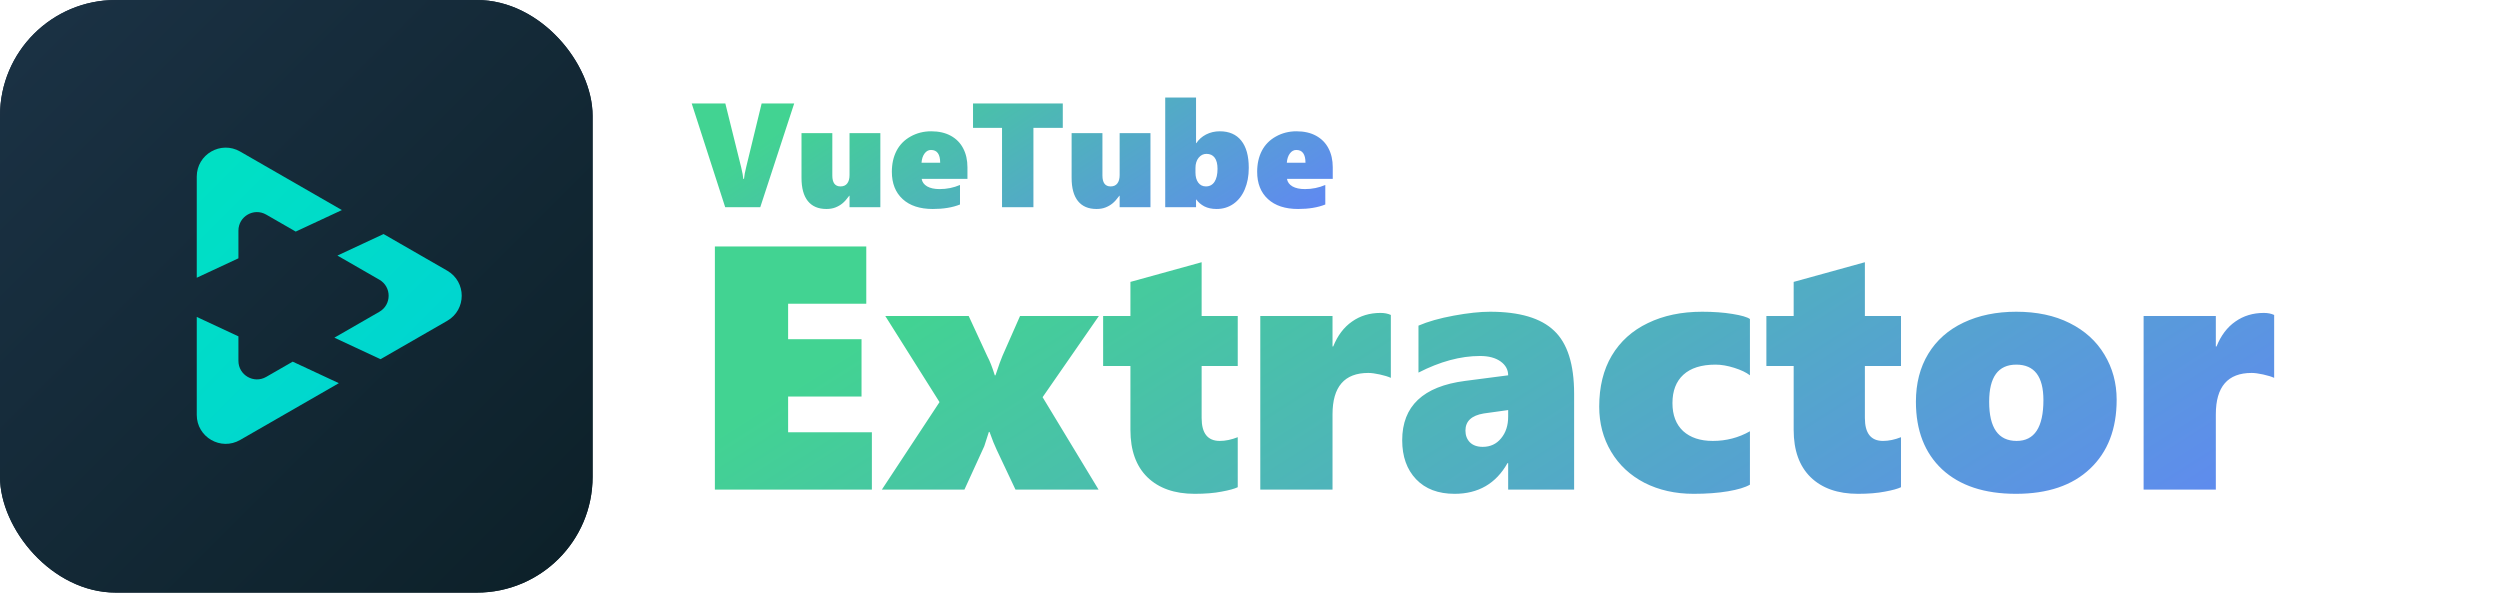 <svg width="2160" height="512" viewBox="0 0 2160 512" fill="none" xmlns="http://www.w3.org/2000/svg">
<rect width="512" height="512" rx="100" fill="url(#paint0_linear_705_122)"/>
<rect width="512" height="512" rx="100" fill="url(#paint1_linear_705_122)"/>
<path fill-rule="evenodd" clip-rule="evenodd" d="M327.768 269.391C338.454 263.236 338.454 247.814 327.766 241.66L327.761 241.658L291.527 220.81L331.399 202.218L345.714 210.453L345.736 210.466L386.392 233.857C403.102 243.471 403.102 267.582 386.392 277.196L345.743 300.582L345.714 300.599L328.778 310.343L288.905 291.75L327.761 269.395L327.768 269.391ZM206 290.605V311.783V311.79C206.005 324.092 219.314 331.788 229.979 325.652L252.89 312.471L292.763 331.063L247.932 356.856L247.903 356.873L207.467 380.137C190.801 389.725 170 377.695 170 358.467L170 311.783L170 273.818L206 290.605ZM295.384 181.497L255.512 200.09L229.979 185.4L229.964 185.392C219.3 179.27 206 186.968 206 199.269V223.177L170 239.965L170 199.269L170 152.585C170 133.357 190.801 121.327 207.467 130.915L247.917 154.187L247.932 154.196L295.384 181.497Z" fill="url(#paint2_linear_705_122)"/>
<path d="M617.654 423V212.941H748.465V262.453H680.936V293.068H744.363V342.58H680.936V373.488H753.299V423H617.654ZM900.809 343.166L949.148 423H877.371L861.258 388.869C859.402 385.061 857.303 379.836 854.959 373.195H854.373C852.322 379.836 851.004 383.938 850.418 385.5C849.832 386.965 844.119 399.465 833.279 423H761.941L811.746 347.414L764.871 273H836.941L853.055 307.863C855.203 311.867 857.352 317.336 859.5 324.27H860.086C862.918 315.773 864.92 310.207 866.092 307.57L881.326 273H949.441L900.809 343.166ZM1069.41 420.949C1066.58 422.316 1061.94 423.586 1055.5 424.758C1049.05 426.027 1041.29 426.662 1032.21 426.662C1014.82 426.662 1001.2 421.877 991.336 412.307C981.57 402.736 976.688 389.113 976.688 371.438V316.213H953.104V273H976.688V243.557L1038.21 226.564V273H1069.41V316.213H1038.21V361.184C1038.21 374.367 1043.44 380.959 1053.88 380.959C1058.77 380.959 1063.94 379.885 1069.41 377.736V420.949ZM1201.69 326.467C1199.34 325.393 1196.17 324.416 1192.17 323.537C1188.16 322.658 1184.84 322.219 1182.21 322.219C1161.6 322.219 1151.3 334.133 1151.3 357.961V423H1088.89V273H1151.3V299.367H1151.88C1155.69 289.895 1161.11 282.717 1168.14 277.834C1175.17 272.854 1183.38 270.363 1192.75 270.363C1196.17 270.363 1199.15 270.949 1201.69 272.121V326.467ZM1303.05 423V400.148H1302.47C1292.51 417.824 1277.27 426.662 1256.77 426.662C1242.61 426.662 1231.52 422.463 1223.51 414.064C1215.51 405.666 1211.5 394.436 1211.5 380.373C1211.5 350.881 1229.62 333.791 1265.85 329.104L1303.05 324.27C1303.05 319.387 1300.86 315.383 1296.46 312.258C1292.07 309.133 1286.16 307.57 1278.74 307.57C1261.94 307.57 1244.22 312.355 1225.56 321.926V281.35C1233.67 277.834 1243.83 274.953 1256.03 272.707C1268.24 270.461 1278.69 269.338 1287.38 269.338C1312.87 269.338 1331.33 274.807 1342.75 285.744C1354.28 296.584 1360.04 314.748 1360.04 340.236V423H1303.05ZM1266.14 372.023C1266.14 376.125 1267.41 379.494 1269.95 382.131C1272.59 384.768 1276.3 386.086 1281.08 386.086C1287.62 386.086 1292.9 383.645 1296.9 378.762C1301 373.879 1303.05 367.629 1303.05 360.012V354.299L1281.96 357.229C1271.41 358.986 1266.14 363.918 1266.14 372.023ZM1511.94 418.752C1507.94 421.096 1501.64 423 1493.04 424.465C1484.45 425.93 1474.54 426.662 1463.31 426.662C1447.49 426.662 1433.33 423.488 1420.83 417.141C1408.43 410.695 1398.81 401.711 1391.97 390.188C1385.13 378.664 1381.72 365.725 1381.72 351.369C1381.72 334.182 1385.33 319.484 1392.56 307.277C1399.88 294.973 1410.28 285.598 1423.76 279.152C1437.23 272.609 1452.86 269.338 1470.63 269.338C1480.4 269.338 1489.14 269.973 1496.85 271.242C1504.67 272.512 1509.7 273.977 1511.94 275.637V324.27C1508.82 321.828 1504.32 319.68 1498.46 317.824C1492.61 315.969 1487.19 315.041 1482.21 315.041C1470 315.041 1460.72 317.971 1454.37 323.83C1448.12 329.592 1445 337.746 1445 348.293C1445 358.645 1448.07 366.701 1454.23 372.463C1460.48 378.127 1469.02 380.959 1479.86 380.959C1491.48 380.959 1502.18 378.176 1511.94 372.609V418.752ZM1642.46 420.949C1639.63 422.316 1634.99 423.586 1628.54 424.758C1622.1 426.027 1614.33 426.662 1605.25 426.662C1587.87 426.662 1574.25 421.877 1564.38 412.307C1554.62 402.736 1549.73 389.113 1549.73 371.438V316.213H1526.15V273H1549.73V243.557L1611.26 226.564V273H1642.46V316.213H1611.26V361.184C1611.26 374.367 1616.48 380.959 1626.93 380.959C1631.81 380.959 1636.99 379.885 1642.46 377.736V420.949ZM1828.79 345.363C1828.79 370.656 1821.12 390.529 1805.79 404.982C1790.55 419.436 1769.22 426.662 1741.78 426.662C1714.53 426.662 1693.29 419.631 1678.05 405.568C1662.92 391.408 1655.35 371.926 1655.35 347.121C1655.35 331.203 1658.91 317.385 1666.04 305.666C1673.17 293.947 1683.33 284.963 1696.51 278.713C1709.7 272.463 1724.88 269.338 1742.07 269.338C1759.84 269.338 1775.22 272.609 1788.21 279.152C1801.3 285.695 1811.31 294.777 1818.24 306.398C1825.27 318.02 1828.79 331.008 1828.79 345.363ZM1765.51 345.656C1765.51 325.246 1757.69 315.041 1742.07 315.041C1726.44 315.041 1718.63 325.734 1718.63 347.121C1718.63 369.68 1726.54 380.959 1742.36 380.959C1757.79 380.959 1765.51 369.191 1765.51 345.656ZM1964.87 326.467C1962.53 325.393 1959.35 324.416 1955.35 323.537C1951.35 322.658 1948.03 322.219 1945.39 322.219C1924.78 322.219 1914.48 334.133 1914.48 357.961V423H1852.08V273H1914.48V299.367H1915.07C1918.88 289.895 1924.29 282.717 1931.33 277.834C1938.36 272.854 1946.56 270.363 1955.94 270.363C1959.35 270.363 1962.33 270.949 1964.87 272.121V326.467Z" fill="url(#paint3_linear_705_122)"/>
<path d="M656.875 179H626.562L597.625 89.375H626.688L640.375 144.562C641.458 149.021 642.062 152.354 642.188 154.562H642.812C643.062 151.771 643.708 148.312 644.75 144.188L658.062 89.375H686.188L656.875 179ZM734 179V169.125H733.75C731.542 172.167 729.542 174.396 727.75 175.812C726 177.229 724 178.375 721.75 179.25C719.542 180.125 716.958 180.562 714 180.562C707 180.562 701.667 178.292 698 173.75C694.333 169.208 692.5 162.5 692.5 153.625V115H719.125V151.625C719.125 157.917 721.479 161.062 726.188 161.062C728.771 161.062 730.708 160.208 732 158.5C733.333 156.792 734 154.375 734 151.25V115H760.625V179H734ZM796.312 154.562C796.771 157.312 798.354 159.479 801.062 161.062C803.771 162.604 807.354 163.375 811.812 163.375C818.021 163.375 823.896 162.188 829.438 159.812V176.688C822.979 179.271 815.146 180.562 805.938 180.562C794.771 180.562 786.083 177.708 779.875 172C773.667 166.292 770.562 158.438 770.562 148.438C770.562 141.562 771.917 135.5 774.625 130.25C777.375 125 781.417 120.896 786.75 117.938C792.125 114.938 798.042 113.438 804.5 113.438C811.125 113.438 816.792 114.729 821.5 117.312C826.208 119.896 829.771 123.521 832.188 128.188C834.646 132.854 835.875 138.312 835.875 144.562V154.562H796.312ZM812.312 140.625C812.312 133.25 809.667 129.562 804.375 129.562C802.167 129.562 800.312 130.583 798.812 132.625C797.312 134.625 796.438 137.292 796.188 140.625H812.312ZM892.875 110.5V179H865.75V110.5H840.688V89.375H918.25V110.5H892.875ZM967.375 179V169.125H967.125C964.917 172.167 962.917 174.396 961.125 175.812C959.375 177.229 957.375 178.375 955.125 179.25C952.917 180.125 950.333 180.562 947.375 180.562C940.375 180.562 935.042 178.292 931.375 173.75C927.708 169.208 925.875 162.5 925.875 153.625V115H952.5V151.625C952.5 157.917 954.854 161.062 959.562 161.062C962.146 161.062 964.083 160.208 965.375 158.5C966.708 156.792 967.375 154.375 967.375 151.25V115H994V179H967.375ZM1078.94 145.062C1078.94 152.062 1077.77 158.271 1075.44 163.688C1073.15 169.062 1069.88 173.229 1065.62 176.188C1061.38 179.104 1056.56 180.562 1051.19 180.562C1047.06 180.562 1043.52 179.812 1040.56 178.312C1037.65 176.771 1035.33 174.792 1033.62 172.375H1033.38V179H1006.75V84.25H1033.38V123.688H1033.62C1035.71 120.521 1038.52 118.021 1042.06 116.188C1045.65 114.354 1049.58 113.438 1053.88 113.438C1061.96 113.438 1068.15 116.125 1072.44 121.5C1076.77 126.875 1078.94 134.729 1078.94 145.062ZM1051.94 145.875C1051.94 141.583 1051.1 138.354 1049.44 136.188C1047.81 134.021 1045.46 132.938 1042.38 132.938C1039.67 132.938 1037.4 134.083 1035.56 136.375C1033.77 138.625 1032.88 141.562 1032.88 145.188V149.062C1032.88 152.729 1033.69 155.646 1035.31 157.812C1036.94 159.979 1039.12 161.062 1041.88 161.062C1045.08 161.062 1047.56 159.75 1049.31 157.125C1051.06 154.458 1051.94 150.708 1051.94 145.875ZM1111.94 154.562C1112.4 157.312 1113.98 159.479 1116.69 161.062C1119.4 162.604 1122.98 163.375 1127.44 163.375C1133.65 163.375 1139.52 162.188 1145.06 159.812V176.688C1138.6 179.271 1130.77 180.562 1121.56 180.562C1110.4 180.562 1101.71 177.708 1095.5 172C1089.29 166.292 1086.19 158.438 1086.19 148.438C1086.19 141.562 1087.54 135.5 1090.25 130.25C1093 125 1097.04 120.896 1102.38 117.938C1107.75 114.938 1113.67 113.438 1120.12 113.438C1126.75 113.438 1132.42 114.729 1137.12 117.312C1141.83 119.896 1145.4 123.521 1147.81 128.188C1150.27 132.854 1151.5 138.312 1151.5 144.562V154.562H1111.94ZM1127.94 140.625C1127.94 133.25 1125.29 129.562 1120 129.562C1117.79 129.562 1115.94 130.583 1114.44 132.625C1112.94 134.625 1112.06 137.292 1111.81 140.625H1127.94Z" fill="url(#paint4_linear_705_122)"/>
<defs>
<linearGradient id="paint0_linear_705_122" x1="0" y1="0" x2="512" y2="512" gradientUnits="userSpaceOnUse">
<stop stop-color="#1B3245"/>
<stop offset="1" stop-color="#0C2028"/>
</linearGradient>
<linearGradient id="paint1_linear_705_122" x1="0" y1="0" x2="512" y2="512" gradientUnits="userSpaceOnUse">
<stop stop-color="#1B3245"/>
<stop offset="1" stop-color="#0C2028"/>
</linearGradient>
<linearGradient id="paint2_linear_705_122" x1="170" y1="128" x2="431" y2="389" gradientUnits="userSpaceOnUse">
<stop stop-color="#00E1C3"/>
<stop offset="1" stop-color="#00D1D5"/>
</linearGradient>
<linearGradient id="paint3_linear_705_122" x1="597" y1="180" x2="1159.67" y2="1066.16" gradientUnits="userSpaceOnUse">
<stop offset="0.168" stop-color="#42D392"/>
<stop offset="1" stop-color="#647EFF"/>
</linearGradient>
<linearGradient id="paint4_linear_705_122" x1="597" y1="77" x2="830.839" y2="434.146" gradientUnits="userSpaceOnUse">
<stop offset="0.168" stop-color="#42D392"/>
<stop offset="1" stop-color="#647EFF"/>
</linearGradient>
</defs>
</svg>
